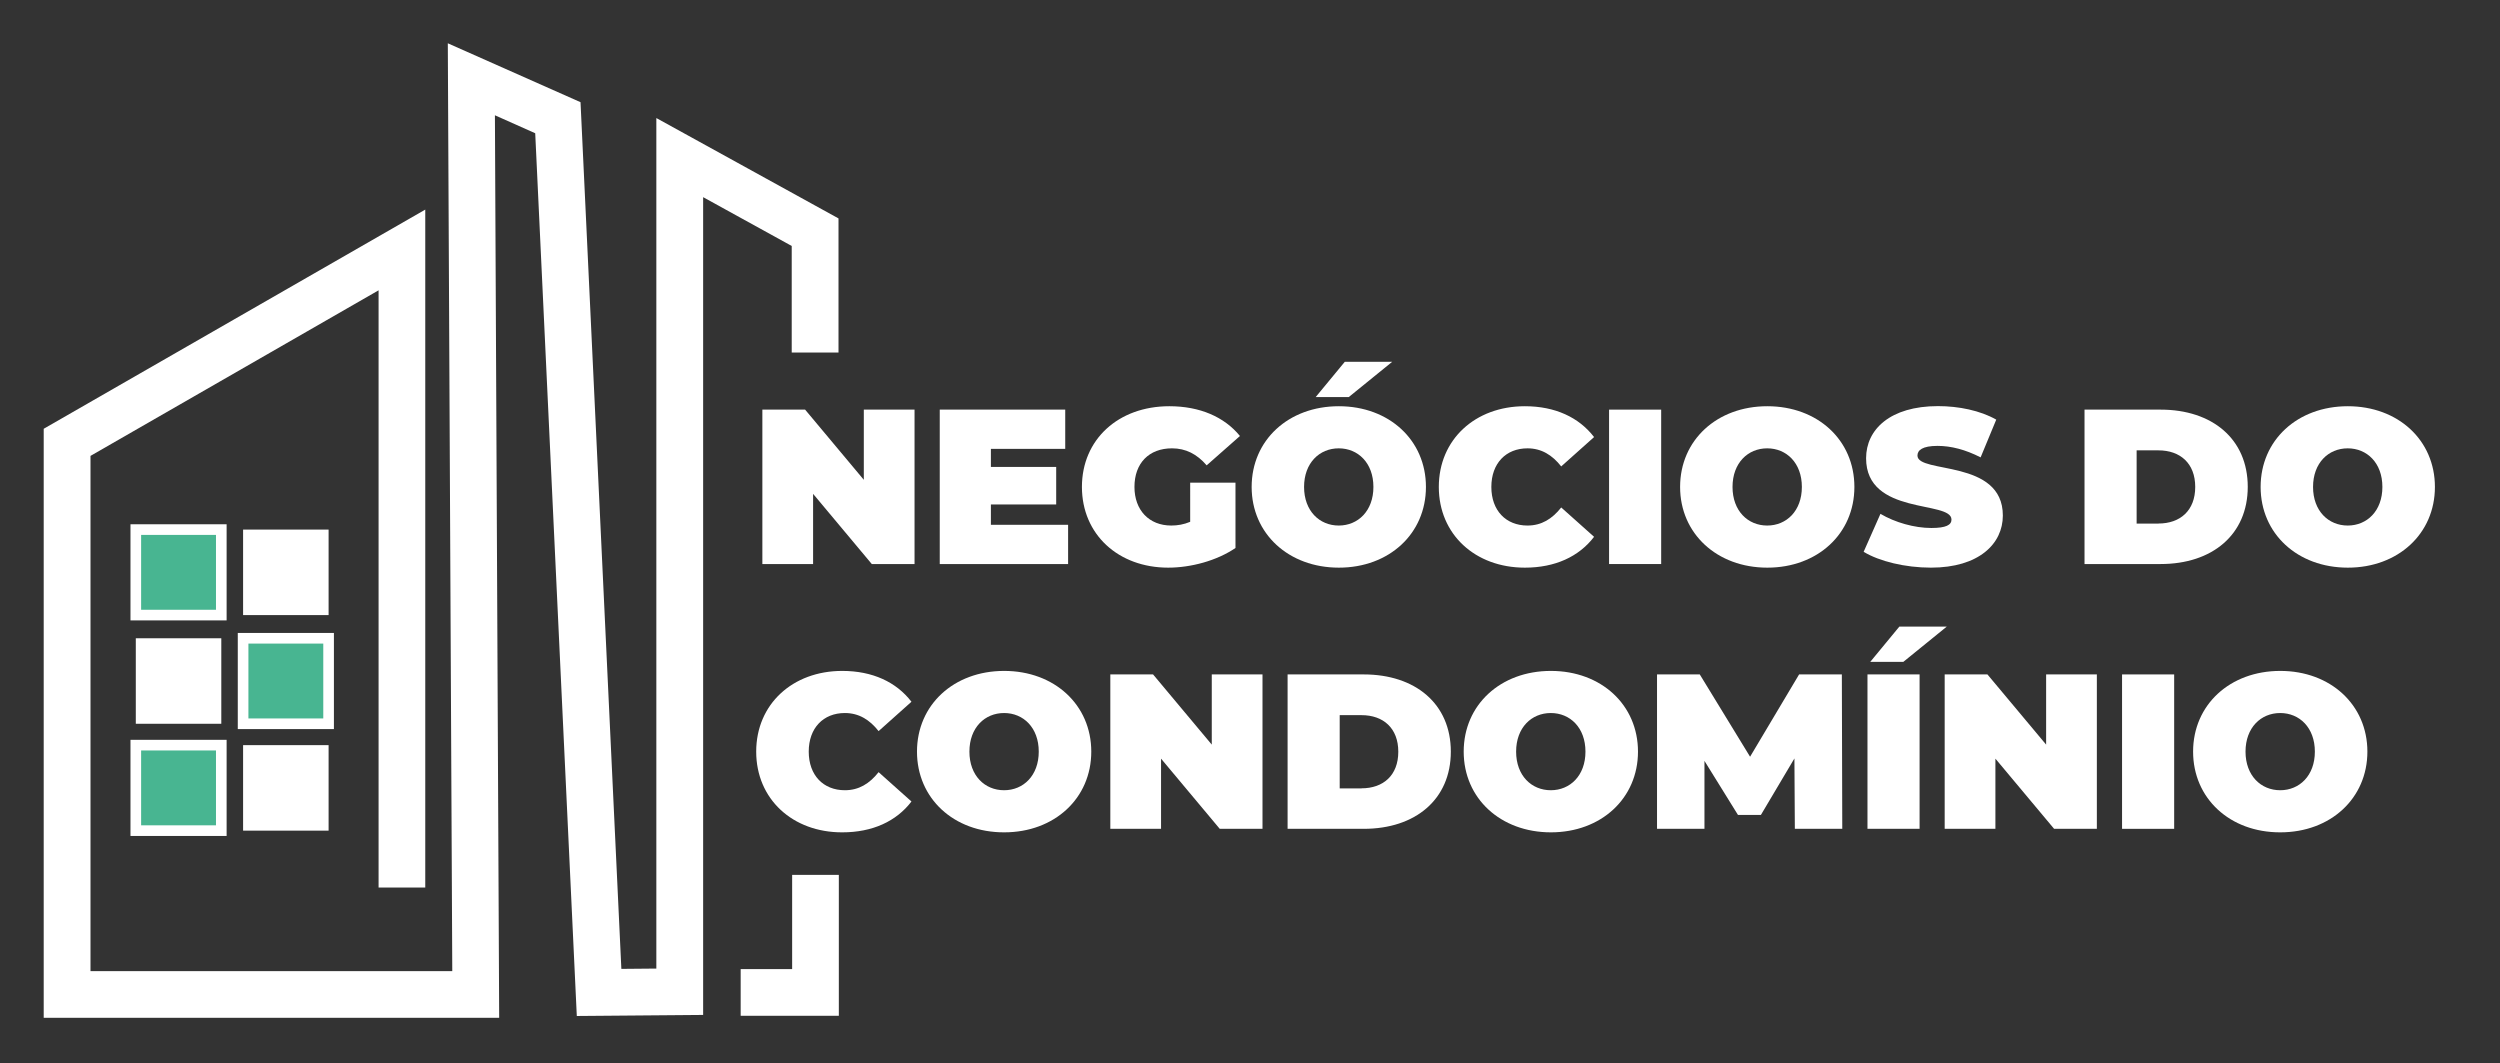 <?xml version="1.0" encoding="utf-8"?>
<!-- Generator: Adobe Illustrator 26.3.1, SVG Export Plug-In . SVG Version: 6.00 Build 0)  -->
<svg version="1.1" id="Layer_1" xmlns="http://www.w3.org/2000/svg" xmlns:xlink="http://www.w3.org/1999/xlink" x="0px" y="0px"
	 viewBox="0 0 235.09 100" style="enable-background:new 0 0 235.09 100;" xml:space="preserve">
<rect x="0" y="0" width="235.09" height="100" fill="#333333" stroke="none"/>
<style type="text/css">
	.st0{fill:#FFFFFF;}
	.st1{fill:#48B591;stroke:#FFFFFF;stroke-miterlimit:10;}
</style>
<g>
	<polygon class="st0" points="46.94,95.71 4.11,95.71 4.11,40.32 39.99,19.71 39.99,83.46 35.6,83.46 35.6,27.3 8.51,42.87 
		8.51,91.32 42.53,91.32 42.11,4.07 54.59,9.61 58.43,91.11 61.72,91.08 61.72,11.1 78.85,20.54 78.85,33.15 74.45,33.15 
		74.45,23.13 66.12,18.54 66.12,95.44 54.24,95.54 50.33,12.53 46.54,10.84 	"/>
</g>
<g>
	<rect x="12.77" y="49.8" class="st1" width="8.04" height="8.04"/>
</g>
<g>
	<rect x="22.86" y="49.8" class="st0" width="8.04" height="8.04"/>
</g>
<g>
	<rect x="12.77" y="60.02" class="st0" width="8.04" height="8.04"/>
</g>
<g>
	<rect x="22.86" y="60.02" class="st1" width="8.04" height="8.04"/>
</g>
<g>
	<rect x="12.77" y="70.07" class="st1" width="8.04" height="8.04"/>
</g>
<g>
	<rect x="22.86" y="70.07" class="st0" width="8.04" height="8.04"/>
</g>
<g>
	<polygon class="st0" points="78.88,95.52 69.65,95.52 69.65,91.13 74.49,91.13 74.49,82.27 78.88,82.27 	"/>
</g>
<g>
	<path class="st0" d="M86,38.52v14.52h-4.02l-5.52-6.6v6.6h-4.77V38.52h4.02l5.52,6.6v-6.6H86z"/>
	<path class="st0" d="M100.44,49.35v3.69H88.37V38.52h11.8v3.69h-6.99v1.7h6.14v3.53h-6.14v1.91H100.44z"/>
	<path class="st0" d="M111.93,45.39h4.25v6.14c-1.76,1.2-4.19,1.85-6.33,1.85c-4.69,0-8.11-3.13-8.11-7.59
		c0-4.46,3.42-7.59,8.22-7.59c2.86,0,5.17,1,6.64,2.8l-3.13,2.76c-0.91-1.06-1.97-1.6-3.26-1.6c-2.16,0-3.53,1.39-3.53,3.63
		c0,2.18,1.37,3.63,3.46,3.63c0.6,0,1.18-0.1,1.78-0.35V45.39z"/>
	<path class="st0" d="M117.7,45.79c0-4.4,3.46-7.59,8.2-7.59c4.73,0,8.19,3.19,8.19,7.59c0,4.4-3.46,7.59-8.19,7.59
		C121.17,53.38,117.7,50.18,117.7,45.79z M129.15,45.79c0-2.26-1.45-3.63-3.26-3.63c-1.81,0-3.26,1.37-3.26,3.63
		c0,2.26,1.45,3.63,3.26,3.63C127.7,49.42,129.15,48.05,129.15,45.79z M126.46,34.02h4.46l-4.09,3.32h-3.11L126.46,34.02z"/>
	<path class="st0" d="M135.3,45.79c0-4.46,3.42-7.59,8.09-7.59c2.84,0,5.08,1.04,6.51,2.9l-3.09,2.76c-0.85-1.08-1.87-1.7-3.17-1.7
		c-2.03,0-3.4,1.41-3.4,3.63c0,2.22,1.37,3.63,3.4,3.63c1.31,0,2.32-0.62,3.17-1.7l3.09,2.76c-1.43,1.87-3.67,2.9-6.51,2.9
		C138.72,53.38,135.3,50.25,135.3,45.79z"/>
	<path class="st0" d="M151.31,38.52h4.9v14.52h-4.9V38.52z"/>
	<path class="st0" d="M157.99,45.79c0-4.4,3.46-7.59,8.2-7.59s8.19,3.19,8.19,7.59c0,4.4-3.46,7.59-8.19,7.59
		S157.99,50.18,157.99,45.79z M169.44,45.79c0-2.26-1.45-3.63-3.26-3.63c-1.81,0-3.26,1.37-3.26,3.63c0,2.26,1.45,3.63,3.26,3.63
		C167.99,49.42,169.44,48.05,169.44,45.79z"/>
	<path class="st0" d="M175.25,51.89l1.58-3.57c1.37,0.81,3.19,1.33,4.79,1.33c1.39,0,1.89-0.29,1.89-0.79
		c0-1.83-8.03-0.35-8.03-5.77c0-2.7,2.26-4.9,6.76-4.9c1.95,0,3.96,0.41,5.48,1.27l-1.47,3.55c-1.43-0.73-2.78-1.08-4.05-1.08
		c-1.43,0-1.89,0.41-1.89,0.91c0,1.74,8.03,0.29,8.03,5.64c0,2.66-2.26,4.9-6.76,4.9C179.15,53.38,176.71,52.78,175.25,51.89z"/>
	<path class="st0" d="M196.02,38.52h7.16c4.85,0,8.19,2.76,8.19,7.26c0,4.5-3.34,7.26-8.19,7.26h-7.16V38.52z M202.97,49.23
		c2.05,0,3.46-1.22,3.46-3.44c0-2.22-1.41-3.44-3.46-3.44h-2.05v6.89H202.97z"/>
	<path class="st0" d="M212.58,45.79c0-4.4,3.46-7.59,8.2-7.59c4.73,0,8.19,3.19,8.19,7.59c0,4.4-3.46,7.59-8.19,7.59
		C216.04,53.38,212.58,50.18,212.58,45.79z M224.03,45.79c0-2.26-1.45-3.63-3.26-3.63c-1.81,0-3.26,1.37-3.26,3.63
		c0,2.26,1.45,3.63,3.26,3.63C222.58,49.42,224.03,48.05,224.03,45.79z"/>
	<path class="st0" d="M71.11,70.68c0-4.46,3.42-7.59,8.09-7.59c2.84,0,5.08,1.04,6.51,2.9l-3.09,2.76c-0.85-1.08-1.87-1.7-3.17-1.7
		c-2.03,0-3.4,1.41-3.4,3.63s1.37,3.63,3.4,3.63c1.31,0,2.32-0.62,3.17-1.7l3.09,2.76c-1.43,1.87-3.67,2.9-6.51,2.9
		C74.53,78.28,71.11,75.14,71.11,70.68z"/>
	<path class="st0" d="M86.23,70.68c0-4.4,3.46-7.59,8.2-7.59c4.73,0,8.19,3.2,8.19,7.59s-3.46,7.59-8.19,7.59
		C89.69,78.28,86.23,75.08,86.23,70.68z M97.68,70.68c0-2.26-1.45-3.63-3.26-3.63c-1.81,0-3.26,1.37-3.26,3.63
		c0,2.26,1.45,3.63,3.26,3.63C96.23,74.31,97.68,72.94,97.68,70.68z"/>
	<path class="st0" d="M118.72,63.42v14.52h-4.02l-5.52-6.6v6.6h-4.77V63.42h4.02l5.52,6.6v-6.6H118.72z"/>
	<path class="st0" d="M121.08,63.42h7.16c4.85,0,8.19,2.76,8.19,7.26c0,4.5-3.34,7.26-8.19,7.26h-7.16V63.42z M128.03,74.13
		c2.05,0,3.46-1.22,3.46-3.44s-1.41-3.44-3.46-3.44h-2.05v6.89H128.03z"/>
	<path class="st0" d="M137.64,70.68c0-4.4,3.46-7.59,8.2-7.59s8.19,3.2,8.19,7.59s-3.46,7.59-8.19,7.59S137.64,75.08,137.64,70.68z
		 M149.09,70.68c0-2.26-1.45-3.63-3.26-3.63c-1.81,0-3.26,1.37-3.26,3.63c0,2.26,1.45,3.63,3.26,3.63
		C147.64,74.31,149.09,72.94,149.09,70.68z"/>
	<path class="st0" d="M168.78,77.94l-0.04-6.62l-3.15,5.31h-2.16l-3.15-5.08v6.39h-4.46V63.42h4.02l4.73,7.74l4.61-7.74h4.02
		l0.04,14.52H168.78z"/>
	<path class="st0" d="M175.61,63.42h4.9v14.52h-4.9V63.42z M178.61,58.92h4.46l-4.09,3.32h-3.11L178.61,58.92z"/>
	<path class="st0" d="M197.18,63.42v14.52h-4.02l-5.52-6.6v6.6h-4.77V63.42h4.02l5.52,6.6v-6.6H197.18z"/>
	<path class="st0" d="M199.55,63.42h4.9v14.52h-4.9V63.42z"/>
	<path class="st0" d="M206.23,70.68c0-4.4,3.46-7.59,8.2-7.59c4.73,0,8.19,3.2,8.19,7.59s-3.46,7.59-8.19,7.59
		C209.69,78.28,206.23,75.08,206.23,70.68z M217.68,70.68c0-2.26-1.45-3.63-3.26-3.63c-1.81,0-3.26,1.37-3.26,3.63
		c0,2.26,1.45,3.63,3.26,3.63C216.23,74.31,217.68,72.94,217.68,70.68z"/>
</g>
</svg>
